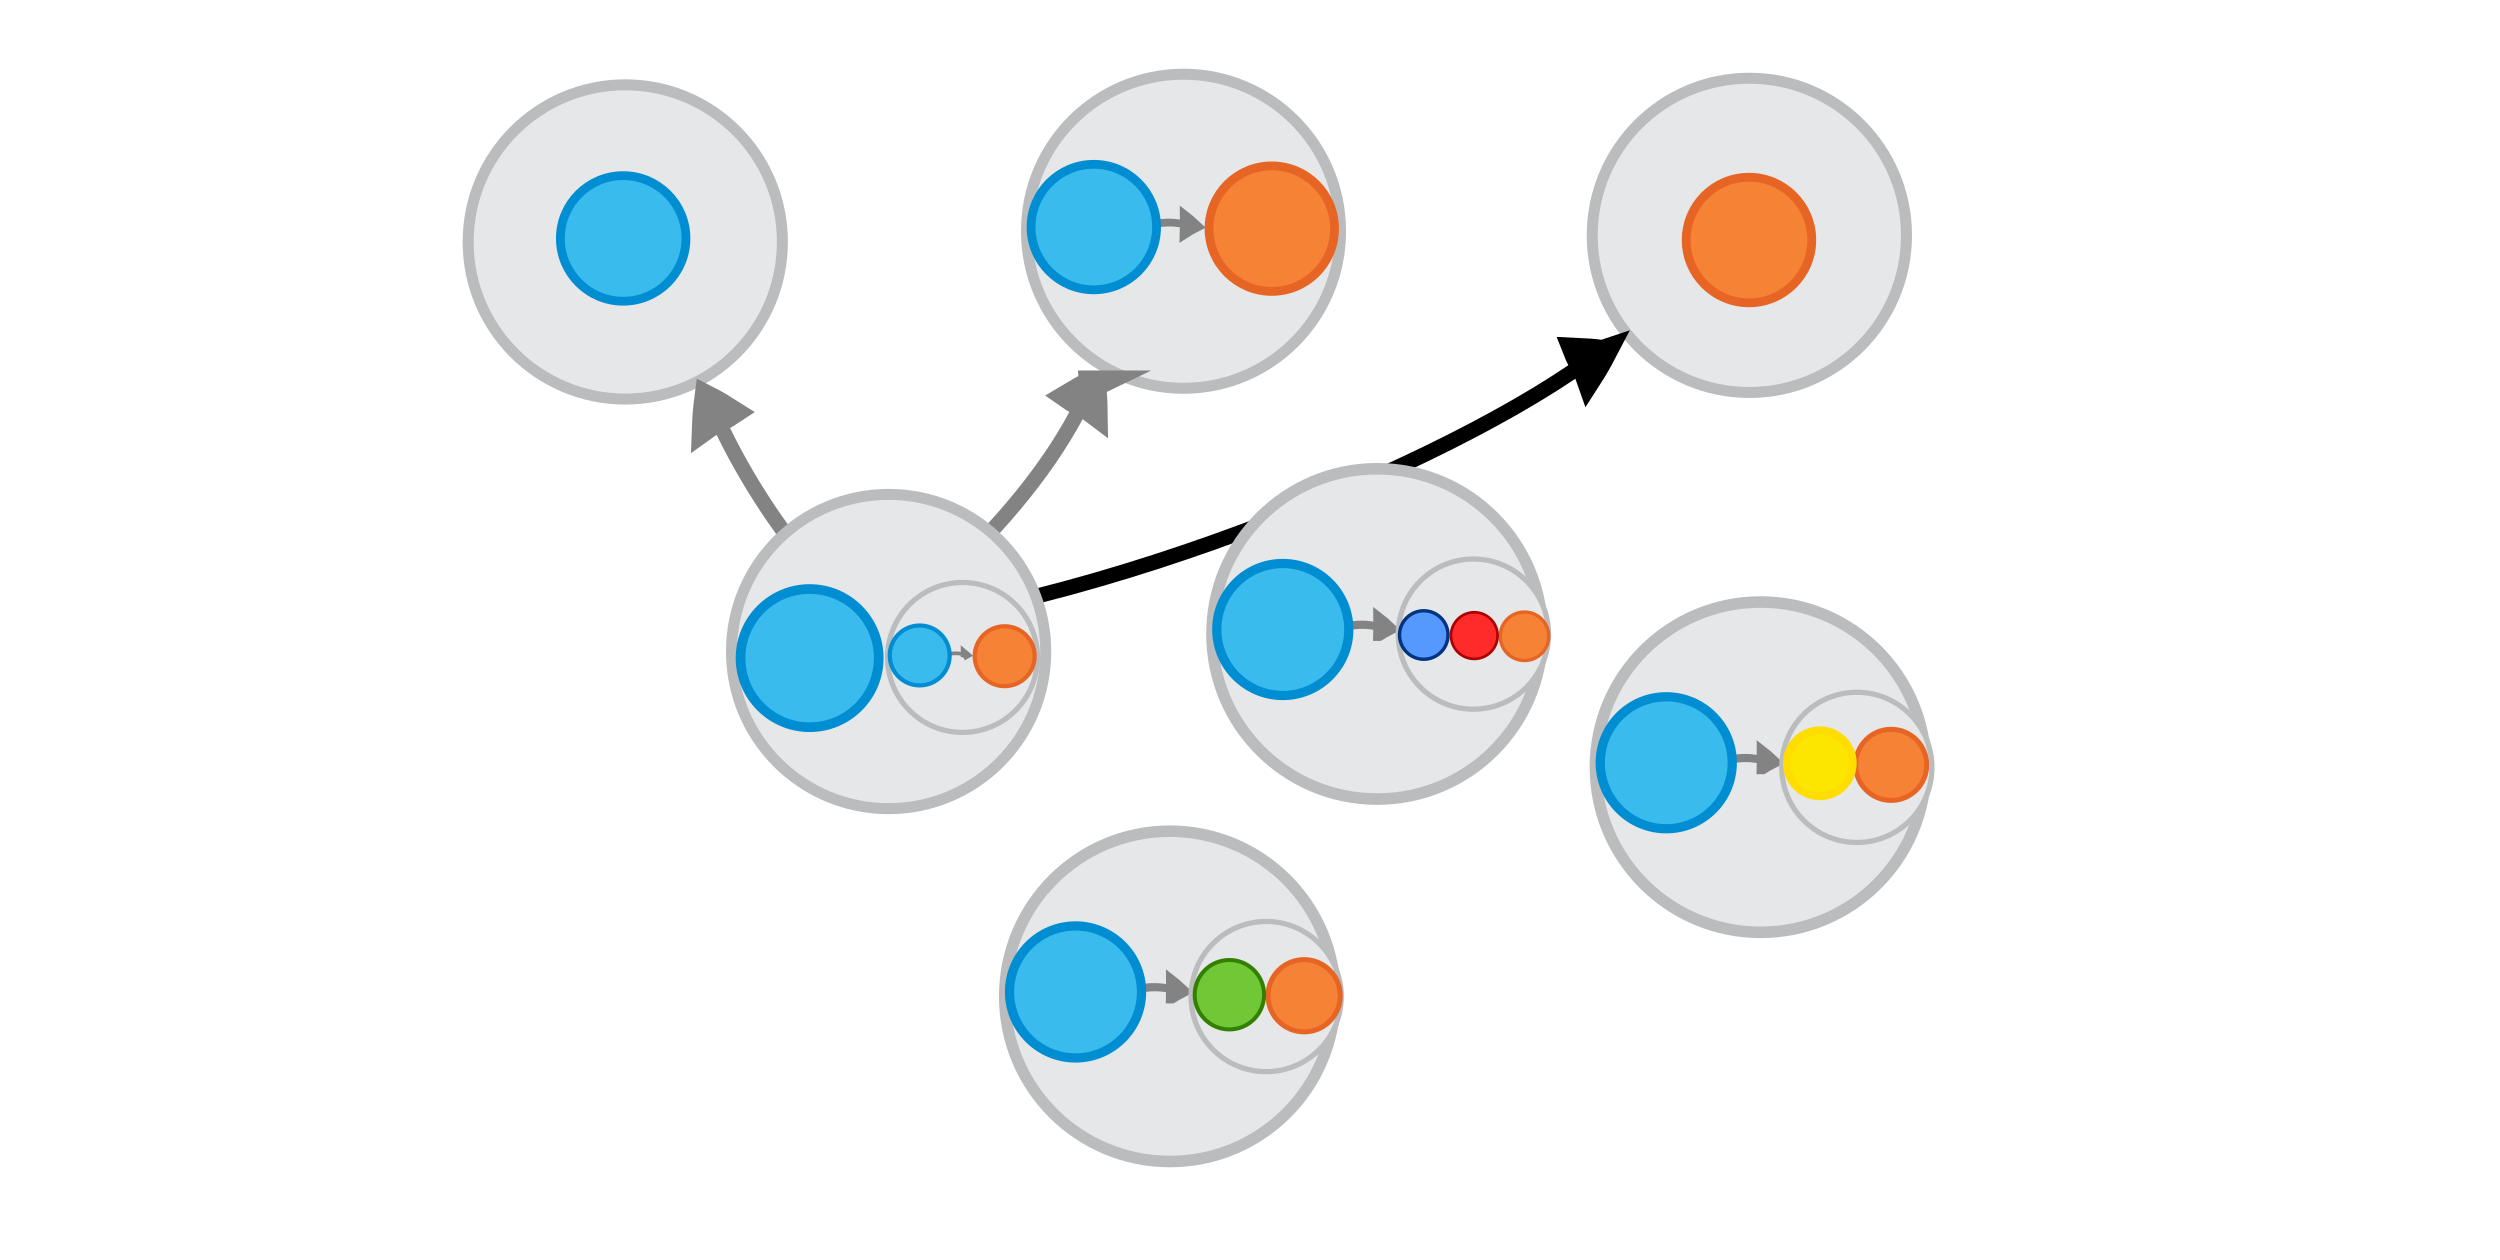 <?xml version="1.0" encoding="UTF-8" standalone="no"?>
<svg
   viewBox="0 0 595.3 300"
   version="1.1"
   id="svg15613"
   sodipodi:docname="implies_modus_ponens_impostors.svg"
   inkscape:version="1.3.2 (1:1.3.2+202311252150+091e20ef0f)"
   width="595.3"
   height="300"
   xmlns:inkscape="http://www.inkscape.org/namespaces/inkscape"
   xmlns:sodipodi="http://sodipodi.sourceforge.net/DTD/sodipodi-0.dtd"
   xmlns="http://www.w3.org/2000/svg"
   xmlns:svg="http://www.w3.org/2000/svg"
   xmlns:rdf="http://www.w3.org/1999/02/22-rdf-syntax-ns#"
   xmlns:cc="http://creativecommons.org/ns#"
   xmlns:dc="http://purl.org/dc/elements/1.1/">
  <defs
     id="defs15617" />
  <sodipodi:namedview
     pagecolor="#ffffff"
     bordercolor="#666666"
     borderopacity="1"
     objecttolerance="10"
     gridtolerance="10"
     guidetolerance="10"
     inkscape:pageopacity="0"
     inkscape:pageshadow="2"
     inkscape:window-width="1080"
     inkscape:window-height="1864"
     id="namedview15615"
     showgrid="false"
     inkscape:zoom="1.7189162"
     inkscape:cx="279.24572"
     inkscape:cy="-85.228122"
     inkscape:window-x="0"
     inkscape:window-y="0"
     inkscape:window-maximized="1"
     inkscape:current-layer="svg15613"
     inkscape:showpageshadow="2"
     inkscape:pagecheckerboard="0"
     inkscape:deskcolor="#d1d1d1" />
  <g
     id="g2762"
     transform="matrix(0.828,0,0,0.828,14.36,-20.312)">
    <circle
       cx="323.018"
       cy="91.037"
       r="45.16"
       id="circle15601"
       style="fill:#e6e7e8;stroke:#bbbcbe;stroke-width:3.165;stroke-miterlimit:10;stroke-opacity:1" />
    <circle
       cx="348.405"
       cy="90.286"
       r="18.046"
       id="circle15603"
       style="fill:#f58235;stroke:#e76524;stroke-width:2.53;stroke-miterlimit:10" />
    <g
       style="display:inline;fill:#dddddd;stroke:#838383;stroke-width:6.389;stroke-miterlimit:10"
       id="g1482-7-0-1-0-3"
       transform="matrix(0.184,-0.006,0.022,0.257,263.028,33.201)"
       inkscape:transform-center-x="5.0319336"
       inkscape:transform-center-y="-7.1122447">
      <path
         style="stroke-width:35.526"
         inkscape:connector-curvature="0"
         id="path1478-7-9-0-19-0"
         transform="matrix(0.477,-0.029,0.032,0.429,147.58,197.367)"
         d="m 315.1,101.79 c 10.682,-4.135 21.77,-7.738 33.127,-11.074 -8.518,-8.139 -17.577,-16.01 -27.178,-23.616 -2.04,12.119 -3.103,21.663 -5.949,34.69 z" />
      <path
         style="stroke-width:10.649;paint-order:markers fill stroke"
         inkscape:connector-curvature="0"
         id="path1480-1-3-1-5-7"
         transform="matrix(0.896,0,0,0.817,18.384,154.236)"
         d="M 256.008,84.703 C 283.392,81.263 297.41,82.245 317.498,86.173"
         sodipodi:nodetypes="cc" />
    </g>
    <circle
       cx="297.221"
       cy="89.832"
       r="18.046"
       id="circle15605"
       style="fill:#39bced;stroke:#008dd2;stroke-width:2.53;stroke-miterlimit:10" />
  </g>
  <g
     inkscape:transform-center-y="-7.1122447"
     inkscape:transform-center-x="5.0319336"
     transform="matrix(0.184,-0.006,0.022,0.257,340.628,8.534)"
     id="g1482-7-0-1-0-3-6"
     style="display:inline;fill:#dddddd;stroke:#838383;stroke-width:6.389;stroke-miterlimit:10" />
  <g
     id="g2840"
     transform="matrix(1.243,0,0,1.243,-186.782,-41.483)">
    <circle
       cx="270.049"
       cy="79.723"
       r="30.101"
       id="circle15601-3"
       style="fill:#e6e7e8;stroke:#bbbcbe;stroke-width:2.11;stroke-miterlimit:10;stroke-opacity:1" />
    <circle
       cx="269.646"
       cy="79.049"
       r="12.028"
       id="circle15605-5"
       style="fill:#39bced;stroke:#008dd2;stroke-width:1.686;stroke-miterlimit:10" />
  </g>
  <g
     id="g2832"
     transform="matrix(1.243,0,0,1.243,143.27,-178.092)">
    <circle
       cx="219.861"
       cy="188.362"
       r="30.101"
       id="circle15601-3-0"
       style="fill:#e6e7e8;stroke:#bbbcbe;stroke-width:2.11;stroke-miterlimit:10;stroke-opacity:1" />
    <circle
       cx="219.79"
       cy="189.259"
       r="12.028"
       id="circle15603-3"
       style="fill:#f58235;stroke:#e76524;stroke-width:1.686;stroke-miterlimit:10" />
  </g>
  <g
     id="g2836-2"
     transform="matrix(2.68,-0.47,-0.47,-2.68,-294.725,527.485)"
     style="stroke:#000000;stroke-opacity:1">
    <path
       d="m 272.989,117.547 c -0.48,-0.626 -0.993,-1.234 -1.538,-1.824 -0.146,0.891 -0.479,1.446 -0.676,2.402 1.157,-0.263 1.209,-0.256 2.213,-0.578 z"
       id="path1478-7-9-0-19-0-0-3"
       inkscape:connector-curvature="0"
       style="display:inline;fill:#dddddd;stroke:#000000;stroke-width:2.34;stroke-miterlimit:10;stroke-opacity:1"
       sodipodi:nodetypes="cccc" />
    <path
       sodipodi:nodetypes="cc"
       d="m 197.754,105.987 c 20.689,-4.129 58.066,3.513 73.748,11.102"
       id="path1480-1-3-1-5-7-6-7"
       inkscape:connector-curvature="0"
       style="display:inline;fill:none;stroke:#000000;stroke-width:1.324;stroke-miterlimit:10;stroke-dasharray:none;stroke-opacity:1;paint-order:markers fill stroke" />
  </g>
  <g
     id="g2836-2-5-2"
     transform="matrix(-1.701,-1.379,1.379,-1.701,491.99,673.403)">
    <path
       d="m 281.086,112.127 c -0.514,-0.835 -1.071,-1.652 -1.669,-2.45 -0.294,1.083 -0.776,1.727 -1.14,2.883 1.464,-0.179 1.527,-0.162 2.809,-0.433 z"
       id="path1478-7-9-0-19-0-0-3-9-8"
       inkscape:connector-curvature="0"
       style="display:inline;fill:#dddddd;stroke:#838383;stroke-width:2.907;stroke-miterlimit:10"
       sodipodi:nodetypes="cccc" />
    <path
       sodipodi:nodetypes="cc"
       d="m 236.89,105.117 c 12.438,-3.075 28.595,-0.6 42.117,6.064"
       id="path1480-1-3-1-5-7-6-7-2-9"
       inkscape:connector-curvature="0"
       style="display:inline;fill:none;stroke:#838383;stroke-width:1.645;stroke-miterlimit:10;stroke-dasharray:none;paint-order:markers fill stroke" />
  </g>
  <g
     id="g2836-2-5-2-5"
     transform="matrix(2.156,-1.661,-1.661,-2.156,-133.026,799.226)">
    <path
       d="m 273.174,117.85 c -0.414,-0.672 -0.862,-1.329 -1.343,-1.972 -0.236,0.871 -0.625,1.39 -0.917,2.32 1.178,-0.144 1.229,-0.131 2.261,-0.349 z"
       id="path1478-7-9-0-19-0-0-3-9-8-5"
       inkscape:connector-curvature="0"
       style="display:inline;fill:#dddddd;stroke:#838383;stroke-width:2.34;stroke-miterlimit:10"
       sodipodi:nodetypes="cccc" />
    <path
       sodipodi:nodetypes="cc"
       d="m 234.094,113.469 c 10.01,-2.475 26.526,-1.742 37.407,3.621"
       id="path1480-1-3-1-5-7-6-7-2-9-4"
       inkscape:connector-curvature="0"
       style="display:inline;fill:none;stroke:#838383;stroke-width:1.324;stroke-miterlimit:10;stroke-dasharray:none;paint-order:markers fill stroke" />
  </g>
  <g
     id="g2852"
     transform="matrix(1.243,0,0,1.243,-202.158,-81.866)">
    <circle
       cx="332.868"
       cy="190.672"
       r="30.101"
       id="circle15601-6"
       style="fill:#e6e7e8;stroke:#bbbcbe;stroke-width:2.11;stroke-miterlimit:10;stroke-opacity:1" />
    <circle
       cx="347.982"
       cy="190.689"
       r="12.028"
       id="circle15603-2"
       style="fill:#f58235;stroke:#e76524;stroke-width:1.686;stroke-miterlimit:10" />
    <circle
       cx="317.74"
       cy="191.936"
       r="13.235"
       id="circle15605-7"
       style="fill:#39bced;stroke:#008dd2;stroke-width:1.855;stroke-miterlimit:10" />
    <g
       transform="matrix(0.318,0,0,0.318,244.308,162.859)"
       id="g2762-2">
      <circle
         style="fill:#e6e7e8;stroke:#bbbcbe;stroke-width:3.165;stroke-miterlimit:10;stroke-opacity:1"
         id="circle15601-61"
         r="45.16"
         cy="91.037"
         cx="323.018" />
      <circle
         style="fill:#f58235;stroke:#e76524;stroke-width:2.53;stroke-miterlimit:10"
         id="circle15603-8"
         r="18.046"
         cy="90.286"
         cx="348.405" />
      <g
         inkscape:transform-center-y="-7.1122447"
         inkscape:transform-center-x="5.0319336"
         transform="matrix(0.184,-0.006,0.022,0.257,263.028,33.201)"
         id="g1482-7-0-1-0-3-7"
         style="display:inline;fill:#dddddd;stroke:#838383;stroke-width:6.389;stroke-miterlimit:10">
        <path
           d="m 315.1,101.79 c 10.682,-4.135 21.77,-7.738 33.127,-11.074 -8.518,-8.139 -17.577,-16.01 -27.178,-23.616 -2.04,12.119 -3.103,21.663 -5.949,34.69 z"
           transform="matrix(0.477,-0.029,0.032,0.429,147.58,197.367)"
           id="path1478-7-9-0-19-0-9"
           inkscape:connector-curvature="0"
           style="stroke-width:35.526" />
        <path
           sodipodi:nodetypes="cc"
           d="M 256.008,84.703 C 283.392,81.263 297.41,82.245 317.498,86.173"
           transform="matrix(0.896,0,0,0.817,18.384,154.236)"
           id="path1480-1-3-1-5-7-2"
           inkscape:connector-curvature="0"
           style="stroke-width:10.649;paint-order:markers fill stroke" />
      </g>
      <circle
         style="fill:#39bced;stroke:#008dd2;stroke-width:2.53;stroke-miterlimit:10"
         id="circle15605-0"
         r="18.046"
         cy="89.832"
         cx="297.221" />
    </g>
  </g>
  <g
     id="g2852-7"
     transform="matrix(1.21,0,0,1.21,-181.769,24.557)">
    <g
       id="g6341"
       transform="matrix(1.079,0,0,1.079,160.646,0.194)">
      <g
         id="g6366"
         transform="translate(-47.708,-44.492)">
        <g
           transform="matrix(0.667,0,0,0.667,143.7,104.703)"
           id="g2762-3">
          <circle
             style="fill:#e6e7e8;stroke:#bbbcbe;stroke-width:3.165;stroke-miterlimit:10;stroke-opacity:1"
             id="circle15601-67"
             r="45.16"
             cy="91.037"
             cx="323.018" />
          <circle
             style="fill:#f58235;stroke:#e76524;stroke-width:2.53;stroke-miterlimit:10"
             id="circle15603-5"
             r="18.046"
             cy="90.286"
             cx="348.405" />
          <g
             inkscape:transform-center-y="-7.1122447"
             inkscape:transform-center-x="5.0319336"
             transform="matrix(0.184,-0.006,0.022,0.257,263.028,33.201)"
             id="g1482-7-0-1-0-3-35"
             style="display:inline;fill:#dddddd;stroke:#838383;stroke-width:6.389;stroke-miterlimit:10">
            <path
               d="m 315.1,101.79 c 10.682,-4.135 21.77,-7.738 33.127,-11.074 -8.518,-8.139 -17.577,-16.01 -27.178,-23.616 -2.04,12.119 -3.103,21.663 -5.949,34.69 z"
               transform="matrix(0.477,-0.029,0.032,0.429,147.58,197.367)"
               id="path1478-7-9-0-19-0-6"
               inkscape:connector-curvature="0"
               style="stroke-width:35.526" />
            <path
               sodipodi:nodetypes="cc"
               d="M 256.008,84.703 C 283.392,81.263 297.41,82.245 317.498,86.173"
               transform="matrix(0.896,0,0,0.817,18.384,154.236)"
               id="path1480-1-3-1-5-7-29"
               inkscape:connector-curvature="0"
               style="stroke-width:10.649;paint-order:markers fill stroke" />
          </g>
          <circle
             style="fill:#39bced;stroke:#008dd2;stroke-width:2.53;stroke-miterlimit:10"
             id="circle15605-1"
             r="18.046"
             cy="89.832"
             cx="297.221" />
        </g>
        <g
           transform="matrix(0.455,0,0,0.455,162.737,64.774)"
           id="g6346">
          <circle
             cx="470.27"
             cy="221.29"
             r="30.101"
             id="circle15601-6-7"
             style="fill:#e6e7e8;stroke:#bbbcbe;stroke-width:2.11;stroke-miterlimit:10;stroke-opacity:1" />
          <circle
             cx="484.021"
             cy="220.283"
             r="14.256"
             id="circle15603-2-0"
             style="fill:#f58235;stroke:#e76524;stroke-width:1.998;stroke-miterlimit:10" />
          <circle
             cx="455.429"
             cy="219.658"
             r="13.176"
             id="circle3379"
             style="fill:#fce600;stroke:#ffdd00;stroke-width:3.214;stroke-miterlimit:10" />
        </g>
      </g>
    </g>
  </g>
  <g
     id="g2852-7-3"
     transform="matrix(1.21,0,0,1.21,-298.153,-14.458)">
    <g
       id="g6341-6"
       transform="matrix(1.079,0,0,1.079,160.646,0.194)">
      <g
         id="g6366-1"
         transform="translate(-28.501,-38.915)">
        <g
           transform="matrix(0.667,0,0,0.667,143.7,104.703)"
           id="g2762-3-0">
          <circle
             style="fill:#e6e7e8;stroke:#bbbcbe;stroke-width:3.165;stroke-miterlimit:10;stroke-opacity:1"
             id="circle15601-67-6"
             r="45.16"
             cy="91.037"
             cx="323.018" />
          <circle
             style="fill:#f58235;stroke:#e76524;stroke-width:2.53;stroke-miterlimit:10"
             id="circle15603-5-3"
             r="18.046"
             cy="90.286"
             cx="348.405" />
          <g
             inkscape:transform-center-y="-7.1122447"
             inkscape:transform-center-x="5.0319336"
             transform="matrix(0.184,-0.006,0.022,0.257,263.028,33.201)"
             id="g1482-7-0-1-0-3-35-2"
             style="display:inline;fill:#dddddd;stroke:#838383;stroke-width:6.389;stroke-miterlimit:10">
            <path
               d="m 315.1,101.79 c 10.682,-4.135 21.77,-7.738 33.127,-11.074 -8.518,-8.139 -17.577,-16.01 -27.178,-23.616 -2.04,12.119 -3.103,21.663 -5.949,34.69 z"
               transform="matrix(0.477,-0.029,0.032,0.429,147.58,197.367)"
               id="path1478-7-9-0-19-0-6-0"
               inkscape:connector-curvature="0"
               style="stroke-width:35.526" />
            <path
               sodipodi:nodetypes="cc"
               d="M 256.008,84.703 C 283.392,81.263 297.41,82.245 317.498,86.173"
               transform="matrix(0.896,0,0,0.817,18.384,154.236)"
               id="path1480-1-3-1-5-7-29-6"
               inkscape:connector-curvature="0"
               style="stroke-width:10.649;paint-order:markers fill stroke" />
          </g>
          <circle
             style="fill:#39bced;stroke:#008dd2;stroke-width:2.53;stroke-miterlimit:10"
             id="circle15605-1-1"
             r="18.046"
             cy="89.832"
             cx="297.221" />
        </g>
        <g
           transform="matrix(0.455,0,0,0.455,162.737,64.774)"
           id="g6346-5">
          <circle
             cx="470.27"
             cy="221.29"
             r="30.101"
             id="circle15601-6-7-5"
             style="fill:#e6e7e8;stroke:#bbbcbe;stroke-width:2.11;stroke-miterlimit:10;stroke-opacity:1" />
          <circle
             cx="490.75"
             cy="222.158"
             r="9.718"
             id="circle15603-2-0-4"
             style="fill:#f58235;stroke:#e76524;stroke-width:1.362;stroke-miterlimit:10" />
          <circle
             cx="450.38"
             cy="221.65"
             r="9.718"
             id="circle15603-2-0-4-3"
             style="fill:#5599ff;stroke:#003380;stroke-width:1.362;stroke-miterlimit:10"
             inkscape:transform-center-x="-28.427788"
             inkscape:transform-center-y="2.3264515" />
          <circle
             cx="470.627"
             cy="221.883"
             r="9.345"
             id="circle3379-7"
             style="fill:#ff2a2a;stroke:#aa0000;stroke-width:1.085;stroke-miterlimit:10;stroke-dasharray:none" />
        </g>
      </g>
    </g>
  </g>
  <g
     id="g2852-7-3-6"
     transform="matrix(1.21,0,0,1.21,-375.635,79.57)">
    <g
       id="g6341-6-5"
       transform="matrix(1.079,0,0,1.079,183.895,-6.188)">
      <g
         id="g6366-1-6"
         transform="translate(-28.501,-38.915)">
        <g
           transform="matrix(0.667,0,0,0.667,143.7,104.703)"
           id="g2762-3-0-9">
          <circle
             style="fill:#e6e7e8;stroke:#bbbcbe;stroke-width:3.165;stroke-miterlimit:10;stroke-opacity:1"
             id="circle15601-67-6-3"
             r="45.16"
             cy="91.037"
             cx="323.018" />
          <circle
             style="fill:#f58235;stroke:#e76524;stroke-width:2.53;stroke-miterlimit:10"
             id="circle15603-5-3-7"
             r="18.046"
             cy="90.286"
             cx="348.405" />
          <g
             inkscape:transform-center-y="-7.1122447"
             inkscape:transform-center-x="5.0319336"
             transform="matrix(0.184,-0.006,0.022,0.257,263.028,33.201)"
             id="g1482-7-0-1-0-3-35-2-4"
             style="display:inline;fill:#dddddd;stroke:#838383;stroke-width:6.389;stroke-miterlimit:10">
            <path
               d="m 315.1,101.79 c 10.682,-4.135 21.77,-7.738 33.127,-11.074 -8.518,-8.139 -17.577,-16.01 -27.178,-23.616 -2.04,12.119 -3.103,21.663 -5.949,34.69 z"
               transform="matrix(0.477,-0.029,0.032,0.429,147.58,197.367)"
               id="path1478-7-9-0-19-0-6-0-5"
               inkscape:connector-curvature="0"
               style="stroke-width:35.526" />
            <path
               sodipodi:nodetypes="cc"
               d="M 256.008,84.703 C 283.392,81.263 297.41,82.245 317.498,86.173"
               transform="matrix(0.896,0,0,0.817,18.384,154.236)"
               id="path1480-1-3-1-5-7-29-6-2"
               inkscape:connector-curvature="0"
               style="stroke-width:10.649;paint-order:markers fill stroke" />
          </g>
          <circle
             style="fill:#39bced;stroke:#008dd2;stroke-width:2.53;stroke-miterlimit:10"
             id="circle15605-1-1-5"
             r="18.046"
             cy="89.832"
             cx="297.221" />
        </g>
        <g
           transform="matrix(0.455,0,0,0.455,162.737,64.774)"
           id="g6346-5-4">
          <circle
             cx="470.27"
             cy="221.29"
             r="30.101"
             id="circle15601-6-7-5-7"
             style="fill:#e6e7e8;stroke:#bbbcbe;stroke-width:2.11;stroke-miterlimit:10;stroke-opacity:1" />
          <circle
             cx="485.495"
             cy="220.965"
             r="14.47"
             id="circle15603-2-0-4-4"
             style="fill:#f58235;stroke:#e76524;stroke-width:2.029;stroke-miterlimit:10" />
          <circle
             cx="455.533"
             cy="220.556"
             r="13.914"
             id="circle3379-7-4"
             style="fill:#71c837;stroke:#338000;stroke-width:1.616;stroke-miterlimit:10;stroke-dasharray:none" />
        </g>
      </g>
    </g>
  </g>
  <g
     inkscape:transform-center-y="-7.1122447"
     inkscape:transform-center-x="5.0319336"
     transform="matrix(0.184,-0.006,0.022,0.257,343.909,-316.511)"
     id="g1482-7-0-1-0-3-6-7"
     style="display:inline;fill:#dddddd;stroke:#838383;stroke-width:6.389;stroke-miterlimit:10" />
</svg>
